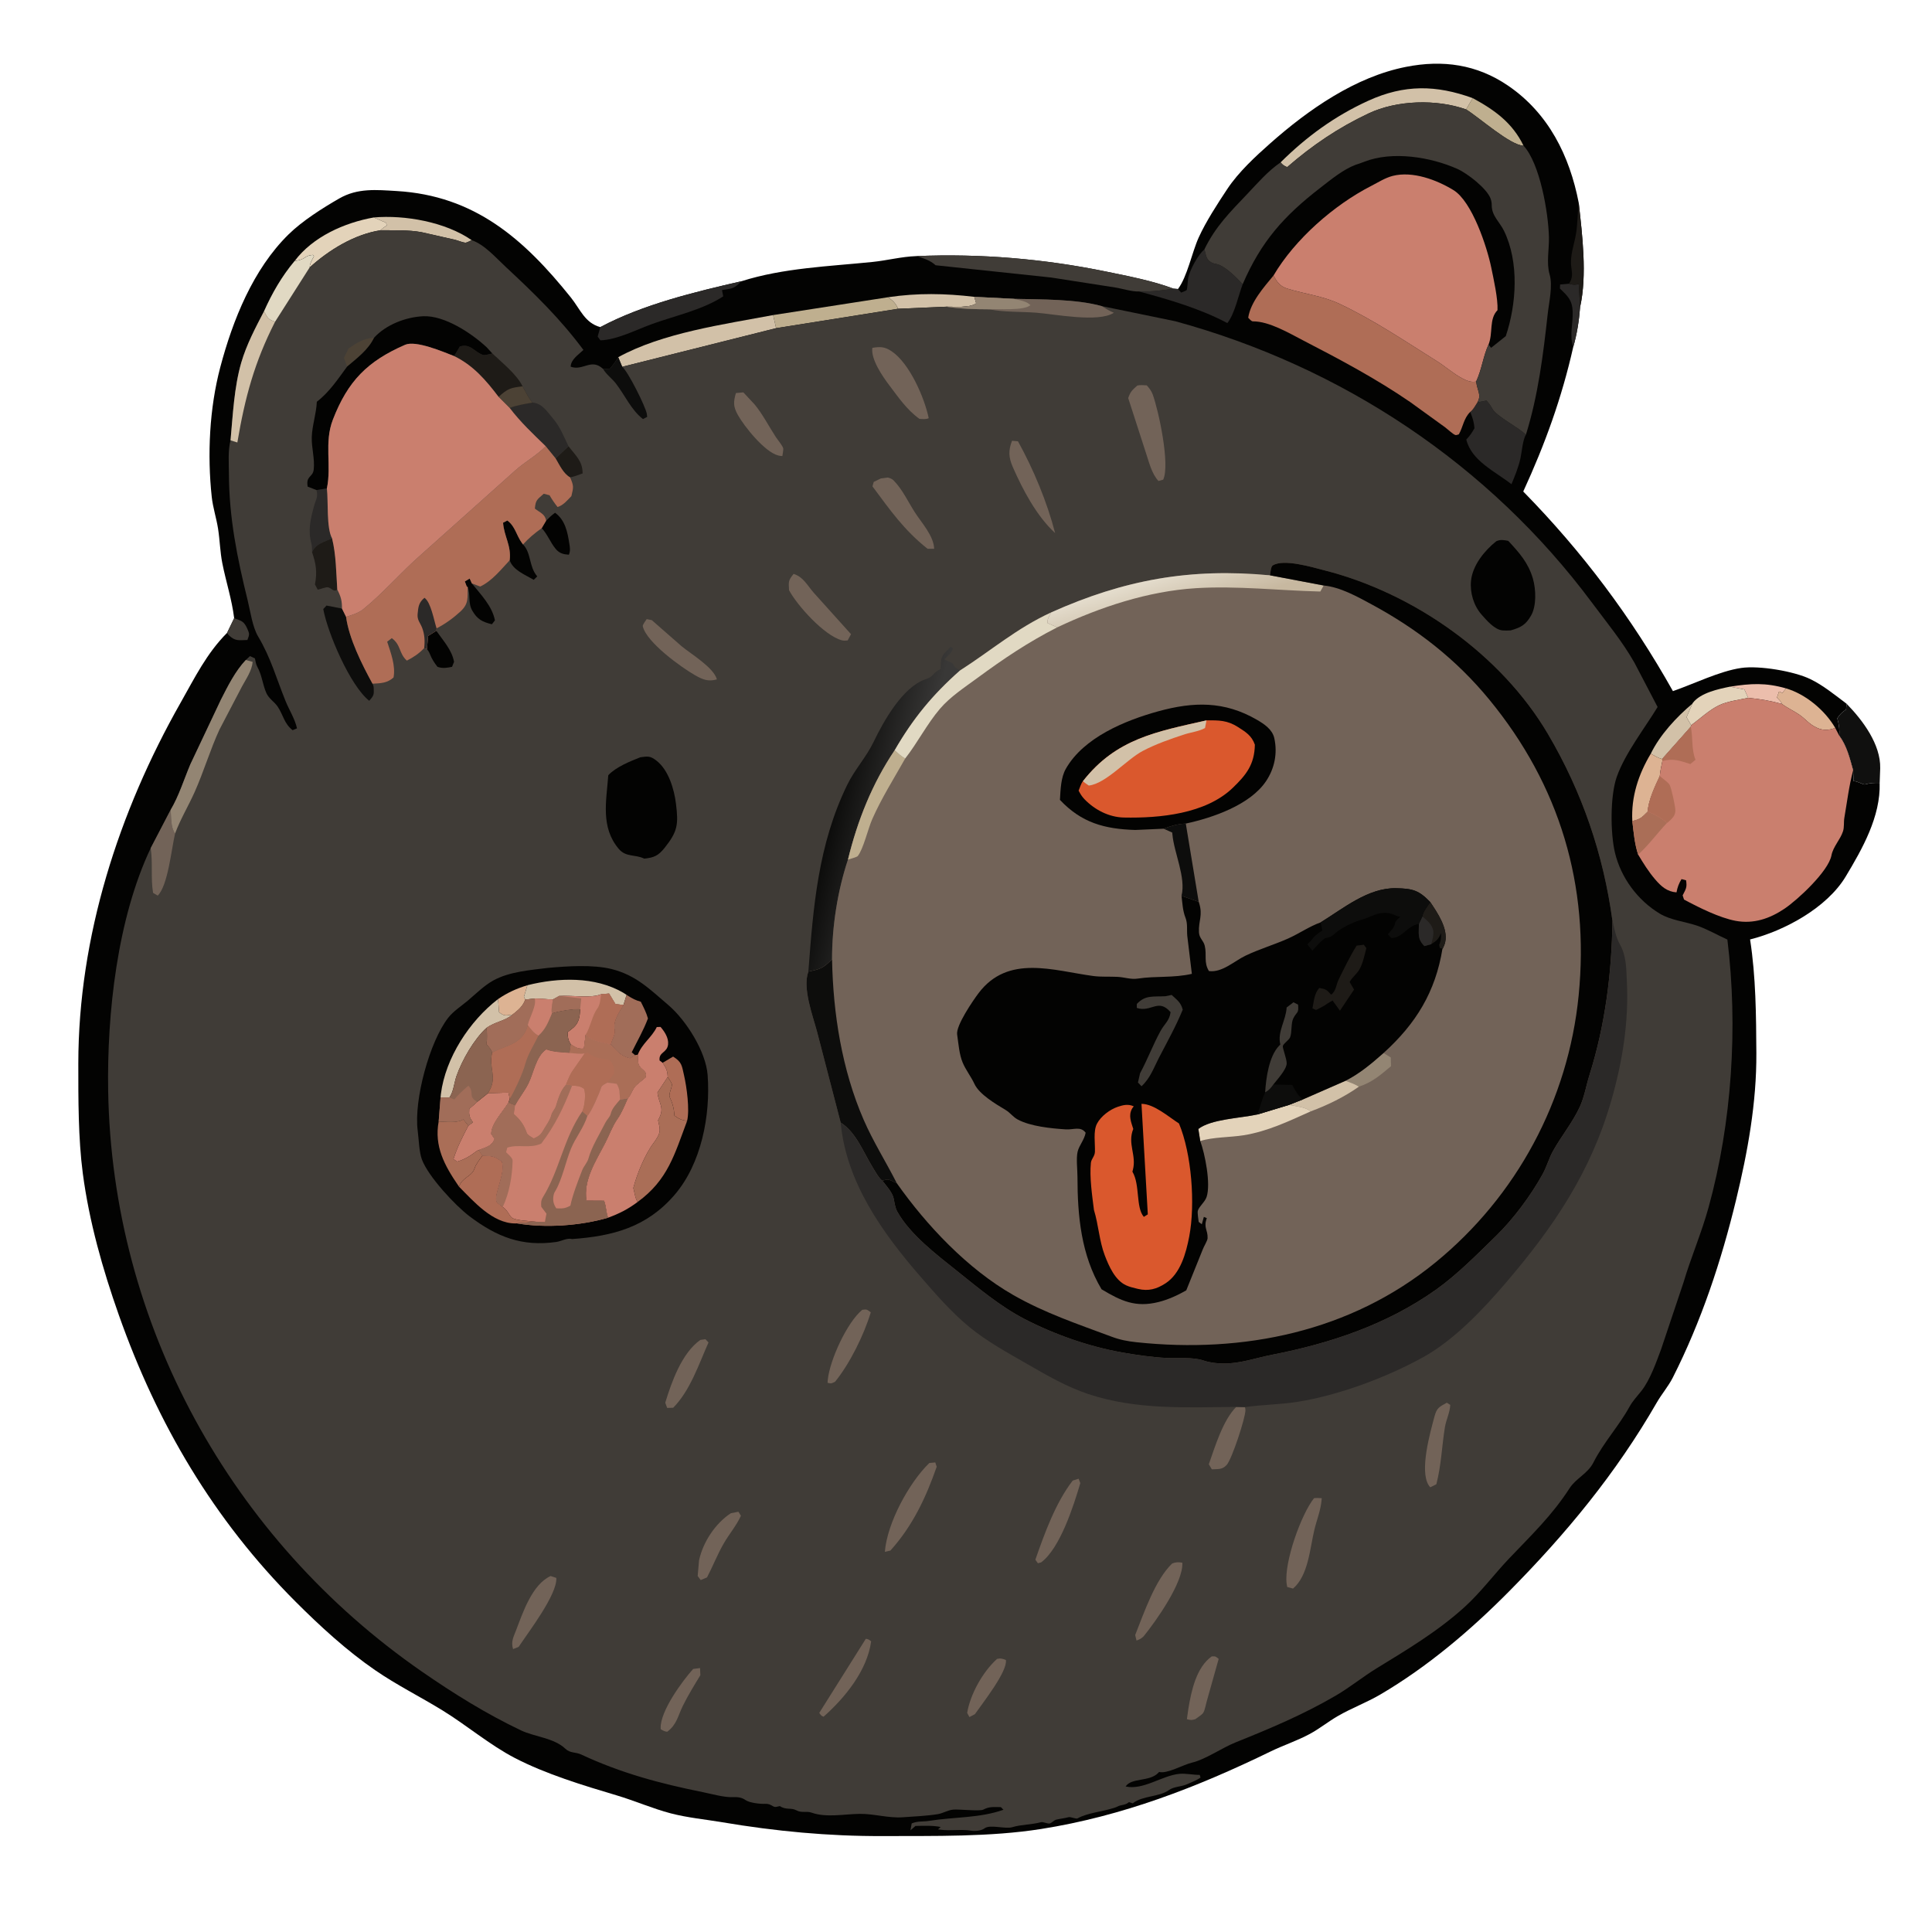 <svg xmlns="http://www.w3.org/2000/svg" xmlns:xlink="http://www.w3.org/1999/xlink" width="45" height="45">
	<path fill="#0D0D0C" fill-opacity="0.984" transform="scale(0.234 0.234)" d="M183.811 70.054C185.397 71.676 187.21 74.082 187.152 76.476L187.098 77.933C186.573 77.914 186.144 77.934 185.636 78.082C185.472 78.13 184.901 77.749 184.501 77.749L184.458 76.676C184.115 75.459 183.839 74.268 183.079 73.233C183.118 72.687 183.054 72.153 182.913 71.627L182.877 71.5C183.108 71.155 183.31 70.929 183.655 70.694L183.751 70.63L183.811 70.054Z"/>
	<path fill="#030302" transform="scale(0.234 0.234)" d="M117.254 28.768C118.186 27.527 118.638 25.135 119.321 23.629C120.03 22.063 121.205 20.255 122.172 18.799C123.279 17.132 124.962 15.572 126.449 14.258C130.255 10.893 134.91 7.646 139.958 6.654C143.619 5.934 146.997 6.409 150.095 8.516C154.139 11.266 156.238 15.517 157.144 20.191C157.497 23.382 157.99 27.378 157.283 30.546C157.183 31.893 156.975 33.244 156.596 34.543C155.454 39.613 153.788 44.215 151.621 48.924C157.523 54.949 162.385 61.432 166.52 68.793C168.607 68.074 171.165 66.8 173.316 66.488C175.121 66.227 178.558 66.81 180.184 67.591C181.472 68.21 182.668 69.198 183.811 70.054L183.751 70.63L183.655 70.694C183.31 70.929 183.108 71.155 182.877 71.5L182.913 71.627C183.054 72.153 183.118 72.687 183.079 73.233C183.839 74.268 184.115 75.459 184.458 76.676L184.501 77.749C184.901 77.749 185.472 78.13 185.636 78.082C186.144 77.934 186.573 77.914 187.098 77.933C187.2 81.264 185.384 84.48 183.713 87.256C181.846 90.358 177.623 92.651 174.2 93.511C174.778 97.24 174.803 101.062 174.825 104.828C174.853 109.773 173.96 114.678 172.798 119.469C171.323 125.556 169.339 131.528 166.506 137.125C166.07 137.986 165.402 138.759 164.915 139.604C160.857 146.652 155.886 152.671 150.184 158.429C146.372 162.278 142.085 165.916 137.399 168.666C136.029 169.47 134.526 170.023 133.156 170.818C132.205 171.369 131.344 172.071 130.377 172.592C129.116 173.273 127.762 173.711 126.48 174.335C119.13 177.911 111.724 180.777 103.613 182.057C98.544 182.856 92.985 182.739 87.851 182.759C82.451 182.78 77.194 182.279 71.887 181.383C70.185 181.096 68.437 180.934 66.763 180.497C64.962 180.026 63.185 179.244 61.384 178.708C58.064 177.721 54.335 176.59 51.257 174.993C48.743 173.69 46.445 171.72 44.016 170.232C41.806 168.877 39.468 167.712 37.331 166.241C34.505 164.295 31.853 161.861 29.429 159.436C21.259 151.263 15.651 141.711 11.828 130.895C10.22 126.344 8.872 121.589 8.241 116.789C7.786 113.327 7.793 109.371 7.795 105.871C7.8 93.256 11.809 80.815 17.982 69.936C19.395 67.445 20.558 65.049 22.602 62.993L23.308 61.533C23.08 59.664 22.494 57.906 22.13 56.068C21.904 54.932 21.885 53.767 21.705 52.625C21.539 51.566 21.191 50.523 21.076 49.459C20.624 45.269 20.845 40.642 21.922 36.569C23.166 31.862 25.191 26.795 28.729 23.325C30.091 21.988 32.129 20.696 33.777 19.751C35.605 18.703 37.459 18.896 39.476 19.014C47.232 19.47 52.142 23.775 56.812 29.598C57.764 30.785 58.208 32.142 59.754 32.56C63.992 30.3 69.161 29.058 73.805 27.993C77.964 26.669 82.525 26.515 86.828 26.076C88.332 25.923 89.684 25.549 91.225 25.491C97.575 25.224 103.949 25.762 110.175 27.046C112.334 27.491 114.743 27.951 116.802 28.73L117.254 28.768Z"/>
	<path fill="#403C37" transform="scale(0.234 0.234)" d="M23.308 61.533C24.036 61.81 24.273 61.816 24.613 62.575C24.85 63.107 24.838 63.146 24.625 63.705C23.782 63.718 23.43 63.849 22.799 63.251C22.718 63.174 22.663 63.087 22.602 62.993L23.308 61.533Z"/>
	<path fill="#2B2928" transform="scale(0.234 0.234)" d="M156.176 28.242L156.283 28.27C156.633 28.358 156.801 28.369 157.144 28.255L157.283 30.546C157.183 31.893 156.975 33.244 156.596 34.543C156.192 33.379 156.592 32.198 156.541 31C156.494 29.861 156.045 29.467 155.27 28.718L155.291 28.319L156.176 28.242Z"/>
	<path fill="#ECBEAC" transform="scale(0.234 0.234)" d="M172.195 68.35C174.288 68.024 175.743 67.938 177.783 68.522L177.412 68.97L177.079 68.835L176.874 69.438C177.025 69.603 177.329 69.857 177.368 70.069C176.244 69.757 175.168 69.569 174.01 69.465L173.635 68.625L172.195 68.35Z"/>
	<path fill="#1E1B17" transform="scale(0.234 0.234)" d="M157.144 20.191C157.497 23.382 157.99 27.378 157.283 30.546L157.144 28.255C156.801 28.369 156.633 28.358 156.283 28.27L156.176 28.242C156.542 27.652 156.507 27.312 156.409 26.628C156.242 25.462 156.667 24.459 156.864 23.326C157.037 22.327 157.023 21.215 157.144 20.191Z"/>
	<path fill="#D2C1A8" transform="scale(0.234 0.234)" d="M168.453 70.046L167.875 71.391L168.333 72.185L168.298 72.335L165.448 75.547C165.048 75.462 164.673 75.216 164.314 75.023C165.225 73.15 166.865 71.379 168.453 70.046Z"/>
	<path fill="#BFAF8F" transform="scale(0.234 0.234)" d="M146.594 9.768C148.783 10.954 150.539 12.22 151.651 14.503C150.32 14.461 147.273 11.722 145.932 10.891L146.594 9.768Z"/>
	<path fill="#E3D3BA" transform="scale(0.234 0.234)" d="M168.453 70.046L168.505 69.959C169.273 68.961 171.04 68.585 172.195 68.35L173.635 68.625L174.01 69.465C173.106 69.656 171.958 69.801 171.129 70.193C170.137 70.663 169.225 71.538 168.333 72.185L167.875 71.391L168.453 70.046Z"/>
	<path fill="#D2C1A8" transform="scale(0.234 0.234)" d="M88.407 29.585C91.317 29.151 94.076 29.201 96.986 29.547L97.171 30.193C96.549 30.677 94.983 30.511 94.186 30.529L89.392 30.735C89.158 30.177 88.875 29.943 88.407 29.585Z"/>
	<path fill="#D2C1A8" transform="scale(0.234 0.234)" d="M37.206 21.645C40.302 21.377 44.35 22.096 46.949 23.905C46.79 23.973 46.533 24.129 46.37 24.152C46.169 24.182 45.56 23.933 45.328 23.875L41.959 23.111C40.654 22.871 39.205 22.935 37.877 22.917C38.072 22.724 38.271 22.586 38.5 22.439L38.427 22.175L37.206 21.645Z"/>
	<path fill="#DDB393" transform="scale(0.234 0.234)" d="M177.783 68.522C179.736 69.093 181.655 70.701 182.675 72.455L182.594 72.486C182.028 72.689 181.439 72.715 180.89 72.458L180.75 72.389C180.098 72.09 179.699 71.556 179.125 71.156C178.556 70.76 177.93 70.488 177.368 70.069C177.329 69.857 177.025 69.603 176.874 69.438L177.079 68.835L177.412 68.97L177.783 68.522Z"/>
	<path fill="#DDB393" transform="scale(0.234 0.234)" d="M164.314 75.023C164.673 75.216 165.048 75.462 165.448 75.547L165.468 75.749C165.377 76.239 165.246 76.75 165.213 77.247C164.742 78.241 164.061 79.694 164.013 80.789C163.429 81.373 163.281 81.545 162.477 81.727C162.35 79.312 163.087 77.076 164.314 75.023Z"/>
	<path fill="#E3D3BA" transform="scale(0.234 0.234)" d="M29.321 25.987C31.142 23.555 34.309 22.16 37.206 21.645L38.427 22.175L38.5 22.439C38.271 22.586 38.072 22.724 37.877 22.917C35.259 23.335 32.773 24.861 30.821 26.62C30.842 26.192 31.052 25.87 31.251 25.501L31.125 25.372C30.893 25.411 30.652 25.441 30.454 25.577C30.099 25.822 29.891 25.892 29.471 25.963L29.321 25.987Z"/>
	<path fill="#BFAF8F" transform="scale(0.234 0.234)" d="M76.956 31.362L88.407 29.585C88.875 29.943 89.158 30.177 89.392 30.735L77.253 32.665L76.956 31.362Z"/>
	<path fill="#2B2928" transform="scale(0.234 0.234)" d="M73.805 27.993C73.069 28.736 72.915 28.712 71.865 28.873L71.989 29.5C69.957 30.83 67.238 31.415 64.958 32.232C63.4 32.791 61.413 33.83 59.763 33.875L59.49 33.5L59.754 32.56C63.992 30.3 69.161 29.058 73.805 27.993Z"/>
	<path fill="#D2C1A8" transform="scale(0.234 0.234)" d="M61.533 35.557C65.945 33.123 72.063 32.284 76.956 31.362L77.253 32.665L61.928 36.511L61.533 35.557Z"/>
	<path fill="#D2C1A8" transform="scale(0.234 0.234)" d="M127.467 16.163C130.057 13.595 132.851 11.556 136.195 10.028C139.782 8.391 142.964 8.447 146.594 9.768L145.932 10.891C142.979 9.848 139.047 9.955 136.209 11.297C133.197 12.721 130.625 14.462 128.125 16.634C127.822 16.512 127.678 16.415 127.467 16.163Z"/>
	<path fill="#2B2928" transform="scale(0.234 0.234)" d="M147.065 40.041L147.96 39.875C148.205 40.141 148.367 40.355 148.536 40.673C148.949 41.453 151.11 42.5 151.886 43.275C151.57 43.768 151.475 45.012 151.346 45.605C151.151 46.506 150.798 47.348 150.449 48.199C148.801 46.909 146.474 45.881 145.952 43.75C146.3 43.396 146.527 43.053 146.766 42.625C146.721 42.086 146.61 41.669 146.409 41.167L146.342 41.003C146.648 40.774 146.854 40.361 147.065 40.041Z"/>
	<path fill="#2B2928" transform="scale(0.234 0.234)" d="M117.254 28.768L117.574 29.124C117.673 29.078 118.065 28.941 118.116 28.875C118.189 28.78 118.224 27.891 118.27 27.671C118.447 26.816 119.252 25.365 119.886 24.814C120.052 25.386 120.033 25.819 120.581 26.123C120.758 26.221 120.888 26.24 121.082 26.279C121.943 26.455 123.111 27.669 123.694 28.291C123.254 29.451 122.911 31.213 122.168 32.161C119.505 30.732 116.288 29.795 113.37 29.012C114.551 29.048 115.638 28.918 116.802 28.73L117.254 28.768Z"/>
	<path fill="#403C37" transform="scale(0.234 0.234)" d="M91.225 25.491C97.575 25.224 103.949 25.762 110.175 27.046C112.334 27.491 114.743 27.951 116.802 28.73C115.638 28.918 114.551 29.048 113.37 29.012C112.664 29.041 111.701 28.724 110.986 28.613L104.642 27.625L93.125 26.402C92.576 25.892 91.925 25.718 91.225 25.491Z"/>
	<path fill="#AF6D56" transform="scale(0.234 0.234)" d="M146.342 41.003C145.689 41.651 145.645 42.456 145.212 43.232C145.1 43.256 144.987 43.327 144.875 43.303C144.66 43.257 144.069 42.701 143.857 42.543L140.365 40.017C137.021 37.719 133.382 35.78 129.781 33.92C128.324 33.167 126.338 31.977 124.709 31.988C124.549 31.989 124.363 31.739 124.244 31.625C124.486 30.057 125.793 28.605 126.766 27.421C127.093 28.055 127.415 28.504 128.125 28.725C129.852 29.262 131.648 29.452 133.318 30.236C136.688 31.819 139.856 33.961 143.007 35.936C143.881 36.483 144.664 37.2 145.575 37.675C146.002 37.898 146.453 38.082 146.935 37.973C147.037 38.882 147.488 39.293 147.065 40.041C146.854 40.361 146.648 40.774 146.342 41.003Z"/>
	<path fill="#CA7F6E" transform="scale(0.234 0.234)" d="M126.766 27.421C128.885 23.819 132.777 20.404 136.5 18.5C137.189 18.148 137.868 17.704 138.625 17.509C140.601 17.002 143.011 17.901 144.678 18.925C146.529 20.063 148.01 24.56 148.435 26.625C148.675 27.794 149.115 29.738 149.058 30.875C148.196 31.763 148.633 33.121 148.167 34.295C147.632 35.453 147.499 36.765 146.935 37.973C146.453 38.082 146.002 37.898 145.575 37.675C144.664 37.2 143.881 36.483 143.007 35.936C139.856 33.961 136.688 31.819 133.318 30.236C131.648 29.452 129.852 29.262 128.125 28.725C127.415 28.504 127.093 28.055 126.766 27.421Z"/>
	<path fill="#403C37" transform="scale(0.234 0.234)" d="M127.467 16.163C127.678 16.415 127.822 16.512 128.125 16.634C130.625 14.462 133.197 12.721 136.209 11.297C139.047 9.955 142.979 9.848 145.932 10.891C147.273 11.722 150.32 14.461 151.651 14.503C153.3 16.298 154.124 21.211 154.178 23.609C154.205 24.792 153.911 26.186 154.245 27.317C154.576 28.439 154.186 30.082 154.057 31.24C153.604 35.319 153.111 39.337 151.886 43.275C151.11 42.5 148.949 41.453 148.536 40.673C148.367 40.355 148.205 40.141 147.96 39.875L147.065 40.041C147.488 39.293 147.037 38.882 146.935 37.973C147.499 36.765 147.632 35.453 148.167 34.295L148.417 34.625L149.882 33.458C150.957 30.261 151.221 26.101 149.709 22.983C149.282 22.102 148.484 21.487 148.486 20.45C148.487 20.209 148.453 20.004 148.372 19.776C148.007 18.757 146.037 17.244 145.06 16.81C142.373 15.616 138.582 15.01 135.793 16.102L135.359 16.263L134.929 16.406C133.679 16.88 132.478 17.877 131.423 18.693C127.785 21.506 125.527 24.045 123.694 28.291C123.111 27.669 121.943 26.455 121.082 26.279C120.888 26.24 120.758 26.221 120.581 26.123C120.033 25.819 120.052 25.386 119.886 24.814C121.003 22.521 122.443 21.111 124.166 19.293C125.221 18.18 126.194 17.04 127.467 16.163Z"/>
	<path fill="#CA7F6E" transform="scale(0.234 0.234)" d="M174.01 69.465C175.168 69.569 176.244 69.757 177.368 70.069C177.93 70.488 178.556 70.76 179.125 71.156C179.699 71.556 180.098 72.09 180.75 72.389L180.89 72.458C181.439 72.715 182.028 72.689 182.594 72.486L182.675 72.455L183.079 73.233C183.839 74.268 184.115 75.459 184.458 76.676C184.038 78.265 183.862 79.783 183.584 81.396C183.508 81.837 183.588 82.323 183.448 82.75C183.173 83.593 182.467 84.264 182.299 85.146C181.996 86.737 178.929 89.569 177.636 90.443C176.16 91.44 174.542 91.993 172.753 91.657C171.138 91.353 169.072 90.319 167.625 89.54L167.487 89.125C167.809 88.482 167.941 88.356 167.83 87.625L167.375 87.504C167.102 87.959 166.975 88.304 166.875 88.825C165.932 88.756 165.347 88.228 164.744 87.525C164.093 86.766 163.575 85.923 163.059 85.069C162.702 83.989 162.611 82.851 162.477 81.727C163.281 81.545 163.429 81.373 164.013 80.789C164.061 79.694 164.742 78.241 165.213 77.247C165.246 76.75 165.377 76.239 165.468 75.749L165.448 75.547L168.298 72.335L168.333 72.185C169.225 71.538 170.137 70.663 171.129 70.193C171.958 69.801 173.106 69.656 174.01 69.465Z"/>
	<path fill="#AF6D56" transform="scale(0.234 0.234)" d="M168.298 72.335C168.529 73.444 168.341 74.564 168.767 75.625L168.25 76.052C167.168 75.71 166.606 75.473 165.468 75.749L165.448 75.547L168.298 72.335Z"/>
	<path fill="#AA6E57" transform="scale(0.234 0.234)" d="M164.013 80.789C164.74 81.067 165.334 81.408 165.94 81.899C164.967 82.925 164.104 84.125 163.059 85.069C162.702 83.989 162.611 82.851 162.477 81.727C163.281 81.545 163.429 81.373 164.013 80.789Z"/>
	<path fill="#AF6D56" transform="scale(0.234 0.234)" d="M165.213 77.247C165.447 77.457 166.06 77.876 166.192 78.125C166.385 78.491 166.742 80.203 166.761 80.625C166.789 81.235 166.38 81.525 165.979 81.89L165.94 81.899C165.334 81.408 164.74 81.067 164.013 80.789C164.061 79.694 164.742 78.241 165.213 77.247Z"/>
	<path fill="#403C37" transform="scale(0.234 0.234)" d="M37.877 22.917C39.205 22.935 40.654 22.871 41.959 23.111L45.328 23.875C45.56 23.933 46.169 24.182 46.37 24.152C46.533 24.129 46.79 23.973 46.949 23.905C48.223 24.338 49.374 25.669 50.353 26.579C53.207 29.234 55.734 31.688 58.073 34.831C57.554 35.331 56.831 35.771 56.803 36.5C58.058 36.952 58.837 35.616 60.035 36.725L60.71 36.706C61.02 36.333 61.283 35.974 61.533 35.557L61.928 36.511L77.253 32.665L89.392 30.735L94.186 30.529C94.983 30.511 96.549 30.677 97.171 30.193L96.986 29.547L100.905 29.745C103.622 29.811 107.086 29.756 109.666 30.469L117.001 31.98C133.584 36.512 148.232 46.222 158.484 60.018C159.956 61.999 161.459 63.804 162.69 65.965L164.995 70.373C163.699 72.506 161.765 74.971 160.933 77.316C160.266 79.193 160.285 82.93 160.751 84.879C161.343 87.358 163.007 89.618 165.213 90.943C166.298 91.595 167.694 91.73 168.883 92.125C169.903 92.465 170.948 93.076 171.94 93.523C173.011 102.2 172.397 111.756 170.06 120.208C169.357 122.752 168.322 125.133 167.578 127.636L165.355 134.269C164.861 135.59 164.263 137.324 163.389 138.442C162.985 138.959 162.527 139.425 162.21 140.003C161.152 141.932 159.628 143.558 158.607 145.571C158.032 146.703 156.886 147.124 156.228 148.143C154.472 150.864 152.431 152.799 150.223 155.12C148.722 156.698 147.41 158.478 145.798 159.946C143.149 162.357 140.064 164.202 137.043 166.051C135.655 166.9 134.37 167.954 132.966 168.775C129.743 170.659 126.426 172.052 122.976 173.439C121.617 173.985 119.99 175.139 118.615 175.458C117.801 175.647 116.154 176.592 115.375 176.378L115.284 176.476C114.4 177.378 112.627 176.925 112.042 177.823C113.815 178.209 115.659 176.737 117.387 176.566C118.004 176.505 118.771 176.675 119.42 176.67L119.5 176.939C119.066 177.233 118.633 177.387 118.16 177.598C117.571 177.861 116.866 177.817 116.349 178.183C115.348 178.893 113.765 178.711 112.75 179.5L112.375 179.377L112.311 179.43C111.951 179.709 111.6 179.619 111.215 179.828C111.104 179.889 110.991 179.921 110.872 179.959C109.689 180.34 108.278 180.435 107.25 181C107.12 181.072 106.553 180.83 106.375 180.877C105.941 180.994 105.551 181.022 105.125 181.127C104.921 181.178 104.705 181.434 104.5 181.5C104.293 181.567 103.842 181.319 103.625 181.377C102.663 181.635 101.702 181.591 100.75 181.877C100.059 182.085 98.532 181.57 97.992 181.995C97.702 182.223 97.059 182.288 96.705 182.228C95.668 182.052 94.662 182.262 93.625 182.127L93.464 182.109L93.368 182.097L93.634 181.854C92.813 181.688 91.959 181.741 91.125 181.75L90.624 182.188L90.748 181.5C91.37 181.241 91.857 181.347 92.49 181.245C94.944 180.847 97.508 180.984 99.883 180.14L99.625 179.877C98.898 179.877 98.487 179.802 97.875 180.127C97.535 180.308 95.443 180.073 94.875 180.127C94.329 180.18 93.874 180.489 93.349 180.576C92.281 180.752 90.961 180.809 89.875 180.887C88.416 180.991 87.023 180.533 85.585 180.549C84.061 180.566 82.249 180.945 80.802 180.433C80.247 180.236 79.828 180.495 79.256 180.189C78.739 179.912 78.225 180.185 77.625 179.774C77.406 179.815 77.174 179.921 76.979 179.807C76.668 179.624 76.497 179.533 76.137 179.55C75.66 179.574 74.608 179.452 74.222 179.183C73.786 178.878 73.389 178.869 72.871 178.884C72.049 178.909 70.826 178.563 70 178.396C65.697 177.528 61.831 176.5 57.848 174.639C57.284 174.376 56.76 174.531 56.267 174.059C55.152 172.993 53.189 172.872 51.872 172.246C48.417 170.605 45.142 168.566 42 166.391C22.974 153.221 11.161 131.805 10.767 108.599C10.636 100.904 11.675 91.431 15.001 84.42L16.989 80.605C17.811 79.23 18.321 77.556 18.949 76.075L21.99 69.644C22.679 68.287 23.416 66.807 24.469 65.693L24.882 65.308L25.375 65.535C25.431 65.82 25.478 66.133 25.621 66.389C26.081 67.214 26.137 68.14 26.517 68.993C26.767 69.552 27.32 69.854 27.65 70.351C28.205 71.187 28.277 72.018 29.125 72.681L29.562 72.501C29.372 71.589 28.78 70.66 28.427 69.79C27.503 67.513 26.966 65.492 25.69 63.347C25.126 62.4 24.918 60.832 24.652 59.756C23.609 55.532 22.8 51.526 22.786 47.151C22.782 46.096 22.68 44.854 22.947 43.83C23.177 41.313 23.308 38.533 24.013 36.102C24.534 34.31 25.42 32.633 26.28 30.986C27.083 29.184 28.051 27.499 29.321 25.987L29.471 25.963C29.891 25.892 30.099 25.822 30.454 25.577C30.652 25.441 30.893 25.411 31.125 25.372L31.251 25.501C31.052 25.87 30.842 26.192 30.821 26.62C32.773 24.861 35.259 23.335 37.877 22.917Z"/>
	<path fill="#4C4235" transform="scale(0.234 0.234)" d="M34.549 36.491L34.236 35.625L34.689 34.689C35.546 34.099 36.165 33.7 37.239 33.612C36.647 34.834 35.564 35.63 34.549 36.491Z"/>
	<path fill="#1E1B17" transform="scale(0.234 0.234)" d="M56.588 44.416C57.32 45.378 57.991 45.894 57.993 47.125C57.59 47.262 57.168 47.443 56.749 47.518C56.075 47.145 55.688 46.274 55.303 45.627L56.588 44.416Z"/>
	<path fill="#030302" transform="scale(0.234 0.234)" d="M46.553 58.423L46.462 58.383L46.271 57.875L46.75 57.59L46.968 58.073C47.864 59.189 48.983 60.314 49.265 61.75L48.962 62.138C48.007 61.903 47.516 61.652 47.012 60.786C46.565 60.017 46.852 59.221 46.553 58.423Z"/>
	<path fill="#030302" transform="scale(0.234 0.234)" d="M43.43 62.785C44.105 63.764 44.98 64.687 45.196 65.875L44.996 66.375C44.462 66.479 44.078 66.558 43.544 66.375C43.223 65.952 42.987 65.607 42.795 65.109C42.719 64.912 42.622 64.768 42.5 64.598L42.608 63.304L43.43 62.785Z"/>
	<path fill="#030302" transform="scale(0.234 0.234)" d="M54.365 51.824C54.648 51.539 54.922 51.271 55.25 51.038C56.253 51.766 56.487 52.936 56.672 54.121C56.735 54.528 56.789 54.82 56.625 55.216C56.069 55.177 55.679 55.081 55.303 54.625C54.774 53.982 54.508 53.209 53.925 52.57L54.365 51.824Z"/>
	<path fill="#0D0D0C" transform="scale(0.234 0.234)" d="M60.035 36.725L60.71 36.706C61.02 36.333 61.283 35.974 61.533 35.557L61.928 36.511C62.471 36.894 64.272 40.487 64.383 41.196L64.42 41.496L64 41.712C62.841 40.83 62.187 39.308 61.3 38.168C60.925 37.687 60.321 37.248 60.035 36.725Z"/>
	<path fill="#030302" transform="scale(0.234 0.234)" d="M50.733 55.771C50.911 54.305 50.17 53.39 50.075 52.031L50.5 51.81C51.301 52.413 51.374 53.249 51.958 54.056L52.06 54.194C52.902 55.061 52.629 56.378 53.477 57.375L53.125 57.715C52.238 57.189 51.075 56.759 50.733 55.771Z"/>
	<path fill="#726358" transform="scale(0.234 0.234)" d="M99.245 165.125C99.608 165.041 99.783 165.099 100.125 165.234C100.297 166.381 97.794 169.536 97.04 170.625L96.495 170.915L96.27 170.5C96.578 168.629 97.837 166.39 99.245 165.125Z"/>
	<path fill="#726358" transform="scale(0.234 0.234)" d="M68.994 166.125L69.683 166.036L69.712 166.75C69.104 167.743 68.491 168.743 67.974 169.787C67.474 170.796 67.379 171.654 66.415 172.375C66.147 172.357 66 172.252 65.77 172.125L65.761 172.001C65.719 170.321 67.904 167.339 68.994 166.125Z"/>
	<path fill="#2B2928" transform="scale(0.234 0.234)" d="M31.506 48.781L32.537 48.619C32.691 49.913 32.476 52.54 33.053 53.584C32.228 53.965 31.45 54.11 31.059 54.956C31.056 54.684 31.069 54.379 30.997 54.115C30.633 52.779 30.904 51.688 31.258 50.375C31.44 49.7 31.677 49.526 31.506 48.781Z"/>
	<path fill="#1E1B17" transform="scale(0.234 0.234)" d="M31.059 54.956C31.45 54.11 32.228 53.965 33.053 53.584C33.458 55.221 33.461 57.007 33.572 58.687C33.203 58.983 33.007 58.517 32.625 58.454C32.45 58.425 31.863 58.656 31.625 58.694L31.35 58.178C31.584 56.927 31.467 56.153 31.059 54.956Z"/>
	<path fill="#726358" transform="scale(0.234 0.234)" d="M120.61 164.875C121.02 164.856 121.005 164.881 121.304 165.125L120.16 169.192C120.043 169.555 119.949 170.213 119.76 170.5C119.632 170.695 119.176 170.966 118.977 171.125C118.603 171.234 118.521 171.22 118.14 171.125L118.288 170.086C118.582 168.313 119.069 165.979 120.61 164.875Z"/>
	<path fill="#726358" transform="scale(0.234 0.234)" d="M86.181 163.125C86.428 163.141 86.522 163.223 86.712 163.375C86.321 166.28 84.102 168.997 81.98 170.875C81.734 170.809 81.699 170.692 81.547 170.5L86.181 163.125Z"/>
	<path fill="#726358" transform="scale(0.234 0.234)" d="M123.054 140.041L123.922 140.062C123.944 140.178 123.964 140.245 123.967 140.359C123.986 141.095 122.615 145.254 122.106 145.812C121.652 146.31 121.262 146.211 120.625 146.255L120.323 145.75C120.947 143.988 121.725 141.37 123.054 140.041Z"/>
	<path fill="#726358" transform="scale(0.234 0.234)" d="M54.81 156.875L55.375 157.061C55.489 158.701 52.579 162.484 51.625 163.924L51.073 164.149C50.84 163.417 51.107 162.956 51.375 162.258C52.047 160.506 52.971 157.706 54.81 156.875Z"/>
	<path fill="#726358" transform="scale(0.234 0.234)" d="M72.745 150.625L73.502 150.475L73.751 150.875C73.298 151.865 72.594 152.677 72.05 153.616C71.402 154.734 70.968 155.884 70.375 157.012L69.746 157.276L69.446 156.875L69.582 155.315C69.977 153.488 71.201 151.637 72.745 150.625Z"/>
	<path fill="#726358" transform="scale(0.234 0.234)" d="M85.828 130.375C86.297 130.307 86.287 130.343 86.676 130.625C86.008 132.851 84.599 135.722 83.125 137.532C82.776 137.701 82.768 137.745 82.375 137.642L82.396 137.344C82.599 135.374 84.303 131.636 85.828 130.375Z"/>
	<path fill="#726358" transform="scale(0.234 0.234)" d="M69.705 133.375L70.22 133.302L70.523 133.625C69.562 135.788 68.691 138.431 67.007 140.125L66.41 140.143L66.217 139.625C66.856 137.537 67.864 134.684 69.705 133.375Z"/>
	<path fill="#E1D9C3" transform="scale(0.234 0.234)" d="M29.321 25.987L29.471 25.963C29.891 25.892 30.099 25.822 30.454 25.577C30.652 25.441 30.893 25.411 31.125 25.372L31.251 25.501C31.052 25.87 30.842 26.192 30.821 26.62L27.38 32.026C26.653 31.77 26.649 31.661 26.28 30.986C27.083 29.184 28.051 27.499 29.321 25.987Z"/>
	<path fill="#726358" transform="scale(0.234 0.234)" d="M144.012 139.625L144.356 139.837C144.318 140.629 143.947 141.302 143.822 142.072C143.511 144 143.468 145.818 142.971 147.741L142.375 148.04C142.285 147.949 142.271 147.943 142.194 147.817C141.299 146.351 142.343 142.639 142.784 141C143.019 140.124 143.253 140.048 144.012 139.625Z"/>
	<path fill="#726358" transform="scale(0.234 0.234)" d="M106.775 147.375L107.364 147.189L107.533 147.625C106.862 149.906 105.505 154.142 103.625 155.521L103.312 155.603L103.058 155.25C103.978 152.619 105.067 149.59 106.775 147.375Z"/>
	<path fill="#726358" transform="scale(0.234 0.234)" d="M15.001 84.42L16.989 80.605C17.042 81.329 16.981 82.372 17.427 82.966C17.062 84.524 16.722 88.131 15.701 89.148L15.237 88.875C14.988 87.382 15.226 85.927 15.001 84.42Z"/>
	<path fill="#726358" transform="scale(0.234 0.234)" d="M116.677 155.625C117.054 155.479 117.292 155.482 117.687 155.548C117.805 157.486 115.085 161.338 113.835 162.875C113.605 163.103 113.43 163.19 113.125 163.297L112.993 162.75C113.872 160.548 114.973 157.26 116.677 155.625Z"/>
	<path fill="#726358" transform="scale(0.234 0.234)" d="M100.736 43.875L101.327 43.924C102.877 46.724 104.224 49.964 105.024 53.059C103.189 51.375 101.81 48.766 100.815 46.495C100.396 45.537 100.356 44.856 100.736 43.875Z"/>
	<path fill="#726358" transform="scale(0.234 0.234)" d="M73.25 39.125L73.991 39.054L75.126 40.273C75.92 41.238 76.542 42.456 77.228 43.508C77.396 43.766 77.894 44.352 77.958 44.625C77.993 44.776 77.893 45.225 77.875 45.397C77.725 45.39 77.593 45.372 77.447 45.333C76.104 44.98 74.08 42.443 73.448 41.309C72.971 40.452 72.997 40.018 73.25 39.125Z"/>
	<path fill="#726358" transform="scale(0.234 0.234)" d="M64.372 61.625L64.875 61.724L67.843 64.324C68.819 65.129 71.031 66.436 71.359 67.625C70.507 67.867 69.964 67.654 69.211 67.227C67.785 66.416 64.357 63.938 63.982 62.346C63.945 62.19 64.273 61.777 64.372 61.625Z"/>
	<path fill="#726358" transform="scale(0.234 0.234)" d="M130.796 149.125C131.052 149.095 131.305 149.115 131.562 149.125L131.55 149.288C131.465 150.33 131.069 151.277 130.827 152.284C130.386 154.123 130.232 156.829 128.706 158.125L128.125 157.966L128.064 157.59C127.82 155.491 129.503 150.755 130.796 149.125Z"/>
	<path fill="#726358" transform="scale(0.234 0.234)" d="M78.993 57.125C79.949 57.418 80.338 58.237 80.983 58.983L84.708 63.125L84.375 63.748C84.182 63.772 83.976 63.782 83.786 63.731C82.027 63.252 79.359 60.275 78.541 58.75C78.496 57.888 78.449 57.798 78.993 57.125Z"/>
	<path fill="#726358" transform="scale(0.234 0.234)" d="M92.502 145.625L93.097 145.567L93.236 146C92.159 149.088 90.832 151.902 88.625 154.344L88.078 154.466C88.292 151.625 90.479 147.584 92.502 145.625Z"/>
	<path fill="#2B2928" transform="scale(0.234 0.234)" d="M53.003 40.071C53.992 40.153 54.466 40.982 55.097 41.722C55.745 42.482 56.155 43.519 56.588 44.416L55.303 45.627L54.319 44.414C53.053 43.19 51.806 42.017 50.736 40.61C51.45 40.324 52.25 40.218 53.003 40.071Z"/>
	<path fill="#D2C1A8" transform="scale(0.234 0.234)" d="M22.947 43.83C23.177 41.313 23.308 38.533 24.013 36.102C24.534 34.31 25.42 32.633 26.28 30.986C26.649 31.661 26.653 31.77 27.38 32.026C25.321 36.069 24.384 39.569 23.625 44.044L22.947 43.83Z"/>
	<path fill="#726358" transform="scale(0.234 0.234)" d="M87.675 47.625L88.378 47.534C88.579 47.586 88.789 47.66 88.939 47.811C89.832 48.713 90.386 49.944 91.065 51C91.732 52.038 92.946 53.34 92.984 54.625L92.327 54.625C89.966 52.747 88.61 50.783 86.844 48.413L86.969 47.968L87.675 47.625Z"/>
	<path fill="#0D0D0C" transform="scale(0.234 0.234)" d="M37.08 68.055C37.145 68.186 37.188 68.302 37.196 68.45C37.232 69.134 37.222 69.233 36.75 69.753C34.842 68.241 32.609 62.991 32.178 60.625L32.5 60.276L34.039 60.575L34.447 61.403C34.743 63.575 36.024 66.135 37.08 68.055Z"/>
	<path fill="#726358" transform="scale(0.234 0.234)" d="M86.832 34.625C87.607 34.498 88.053 34.496 88.75 34.964C90.531 36.159 92.018 39.571 92.443 41.625C92.147 41.761 91.838 41.711 91.521 41.694C90.261 40.788 89.429 39.553 88.503 38.33C87.834 37.447 86.668 35.745 86.832 34.625Z"/>
	<path fill="#726358" transform="scale(0.234 0.234)" d="M96.986 29.547L100.905 29.745C103.622 29.811 107.086 29.756 109.666 30.469C110.058 30.709 110.441 30.968 110.875 31.128C109.349 32.145 104.931 31.257 103.14 31.125C101.637 31.014 99.938 31.081 98.469 30.789C97.018 30.784 95.622 30.743 94.186 30.529C94.983 30.511 96.549 30.677 97.171 30.193L96.986 29.547Z"/>
	<path fill="#938573" transform="scale(0.234 0.234)" d="M96.986 29.547L100.905 29.745C101.44 29.878 102.189 29.965 102.568 30.375C101.895 30.952 99.479 30.717 98.469 30.789C97.018 30.784 95.622 30.743 94.186 30.529C94.983 30.511 96.549 30.677 97.171 30.193L96.986 29.547Z"/>
	<path fill="#1E1B17" transform="scale(0.234 0.234)" d="M45.185 35.436C45.41 35.146 45.583 34.819 45.766 34.501C46.846 34.129 47.267 35.115 48.125 35.342C48.274 35.382 48.828 35.218 49.011 35.186C49.956 36.084 51.443 37.266 52.015 38.455C52.312 38.964 52.612 39.64 53.003 40.071C52.25 40.218 51.45 40.324 50.736 40.61L49.625 39.5C48.362 37.835 47.097 36.359 45.185 35.436Z"/>
	<path fill="#4C4235" transform="scale(0.234 0.234)" d="M52.015 38.455C52.312 38.964 52.612 39.64 53.003 40.071C52.25 40.218 51.45 40.324 50.736 40.61L49.625 39.5C50.578 38.663 50.791 38.604 52.015 38.455Z"/>
	<path fill="#726358" transform="scale(0.234 0.234)" d="M113.205 38.375C113.501 38.303 113.841 38.346 114.145 38.357C114.387 38.619 114.609 38.913 114.734 39.25C115.319 40.833 116.486 46.242 115.783 47.744L115.31 47.875C114.65 47.16 114.396 46.085 114.094 45.176L112.3 39.625C112.53 38.96 112.697 38.836 113.205 38.375Z"/>
	<path fill="#938573" transform="scale(0.234 0.234)" d="M24.469 65.693L25.15 65.886C25.069 66.77 24.495 67.577 24.08 68.344L21.844 72.623C20.915 74.636 20.278 76.813 19.38 78.826C18.755 80.226 17.968 81.513 17.427 82.966C16.981 82.372 17.042 81.329 16.989 80.605C17.811 79.23 18.321 77.556 18.949 76.075L21.99 69.644C22.679 68.287 23.416 66.807 24.469 65.693Z"/>
	<path fill="#030302" transform="scale(0.234 0.234)" d="M148.933 53.875C149.363 53.681 149.682 53.755 150.125 53.834C151.223 55.011 152.126 56.023 152.583 57.596C152.888 58.646 152.954 60.292 152.404 61.263C151.878 62.19 151.39 62.459 150.375 62.747L149.937 62.763L149.75 62.756L149.575 62.752C148.778 62.691 147.975 61.75 147.468 61.172C146.694 60.29 146.301 59.005 146.423 57.803C146.58 56.26 147.777 54.799 148.933 53.875Z"/>
	<path fill="#030302" transform="scale(0.234 0.234)" d="M37.239 33.612C38.424 32.314 40.401 31.553 42.138 31.478C44.246 31.387 46.922 33.157 48.431 34.556L49.011 35.186C48.828 35.218 48.274 35.382 48.125 35.342C47.267 35.115 46.846 34.129 45.766 34.501C45.583 34.819 45.41 35.146 45.185 35.436C44.063 34.996 41.381 33.859 40.328 34.318C36.574 35.952 34.621 37.928 33.134 41.77C32.244 44.071 33.02 46.305 32.537 48.619L31.506 48.781L30.625 48.438C30.428 47.344 31.137 47.526 31.226 46.745C31.349 45.656 30.999 44.588 31.034 43.5C31.07 42.355 31.483 41.191 31.537 39.988C32.769 39.048 33.639 37.728 34.549 36.491C35.564 35.63 36.647 34.834 37.239 33.612Z"/>
	<path fill="#030302" transform="scale(0.234 0.234)" d="M63.744 75.375C64.494 75.283 64.706 75.222 65.339 75.71C66.551 76.645 67.111 78.574 67.286 80.01C67.535 82.048 67.466 82.752 66.157 84.391C65.519 85.19 65.082 85.368 64.125 85.466C63.225 85.024 62.31 85.347 61.594 84.502C59.762 82.338 60.357 79.74 60.547 77.164C61.311 76.34 62.714 75.783 63.744 75.375Z"/>
	<defs>
		<linearGradient id="gradient_0" gradientUnits="userSpaceOnUse" x1="83.199" y1="80.354" x2="90.505" y2="82.076">
			<stop offset="0" stop-color="#0D0D0C"/>
			<stop offset="1" stop-color="#393837"/>
		</linearGradient>
	</defs>
	<path fill="url(#gradient_0)" transform="scale(0.234 0.234)" d="M80.464 96.707C80.955 90.241 81.431 84.076 84.33 78.125C85.081 76.584 86.213 75.395 86.961 73.841C87.943 71.797 89.839 68.407 92.096 67.623C92.439 67.503 92.642 67.427 92.886 67.149C93.098 66.909 93.248 66.783 93.537 66.644C93.685 66.572 93.628 66.499 93.632 66.335C93.663 65.212 93.873 65.155 94.625 64.386L94.856 64.522C94.726 65.017 94.362 65.289 94 65.625L94.835 66.04C94.963 66.379 95.138 66.479 95.439 66.673L95.552 66.743C92.827 69.151 90.877 71.525 89.053 74.681C86.81 78.01 85.354 81.682 84.405 85.566C83.373 88.668 82.815 92.218 82.822 95.49C81.944 96.364 81.66 96.474 80.464 96.707Z"/>
	<path fill="#AF6D56" transform="scale(0.234 0.234)" d="M54.319 44.414L55.303 45.627C55.688 46.274 56.075 47.145 56.749 47.518C57.119 48.381 57.095 48.464 56.875 49.382C56.465 49.803 56.078 50.293 55.5 50.468C55.199 50.087 54.943 49.721 54.702 49.298L54.125 49.147C53.471 49.727 53.314 49.754 53.24 50.625C53.757 51.033 54.248 51.163 54.365 51.824L53.925 52.57C53.228 53.067 52.633 53.558 52.06 54.194L51.958 54.056C51.374 53.249 51.301 52.413 50.5 51.81L50.075 52.031C50.17 53.39 50.911 54.305 50.733 55.771C49.857 56.706 48.971 57.83 47.8 58.383L46.968 58.073L46.75 57.59L46.271 57.875L46.462 58.383L46.553 58.423C46.52 59.516 46.686 60.077 45.824 60.875C45.153 61.496 44.27 62.138 43.455 62.544L43.43 62.785L42.608 63.304L42.5 64.598L42.221 64.513C41.687 65.068 41.185 65.405 40.5 65.756C39.691 65.045 39.938 64.209 39 63.518L38.539 63.875C38.899 64.986 39.393 66.263 39.172 67.436C38.541 68.006 37.894 68.007 37.08 68.055C36.024 66.135 34.743 63.575 34.447 61.403C35.013 61.217 35.671 61.03 36.143 60.65C38.166 59.019 39.938 56.928 41.921 55.203L51.321 46.798C52.264 45.96 53.475 45.302 54.319 44.414Z"/>
	<path fill="#2B2928" transform="scale(0.234 0.234)" d="M42.221 64.513C42.303 63.829 42.271 63.153 42.023 62.5C41.83 61.99 41.512 61.723 41.568 61.123C41.637 60.381 41.681 59.978 42.25 59.504C42.889 59.94 43.19 61.725 43.455 62.544L43.43 62.785L42.608 63.304L42.5 64.598L42.221 64.513Z"/>
	<path fill="#CA7F6E" transform="scale(0.234 0.234)" d="M32.537 48.619C33.02 46.305 32.244 44.071 33.134 41.77C34.621 37.928 36.574 35.952 40.328 34.318C41.381 33.859 44.063 34.996 45.185 35.436C47.097 36.359 48.362 37.835 49.625 39.5L50.736 40.61C51.806 42.017 53.053 43.19 54.319 44.414C53.475 45.302 52.264 45.96 51.321 46.798L41.921 55.203C39.938 56.928 38.166 59.019 36.143 60.65C35.671 61.03 35.013 61.217 34.447 61.403L34.039 60.575C34.052 59.813 33.924 59.36 33.572 58.687C33.461 57.007 33.458 55.221 33.053 53.584C32.476 52.54 32.691 49.913 32.537 48.619Z"/>
	<path fill="#2B2928" transform="scale(0.234 0.234)" d="M160.5 91.652C160.692 92.423 160.833 93.271 161.224 93.965C161.891 95.149 161.866 96.306 161.933 97.632C162.138 101.701 161.511 105.612 160.393 109.52C158.343 116.687 154.634 122.151 149.831 127.754C147.549 130.417 144.715 133.407 141.628 135.11C137.995 137.114 133.227 138.896 129.125 139.54C127.403 139.811 125.648 139.813 123.922 140.062L123.054 140.041C118.113 140.086 113.098 140.354 108.32 138.758C106.144 138.031 104.242 136.918 102.263 135.78C100.289 134.644 98.21 133.516 96.451 132.059C94.673 130.586 93.158 128.839 91.648 127.101C87.838 122.717 84.224 117.671 83.679 111.737C85.22 112.722 85.918 114.659 86.852 116.177C87.06 116.515 87.532 117.36 87.839 117.533C88.232 118.047 88.843 118.699 88.965 119.335C89.043 119.745 89.109 120.232 89.314 120.6C90.596 122.895 93.226 124.882 95.262 126.51C97.373 128.197 99.558 130.035 101.974 131.287C104.922 132.815 108.372 134.031 111.653 134.613C113.084 134.867 114.721 135.106 116.171 135.171C117.263 135.22 118.733 135.071 119.758 135.413C120.442 135.641 121.032 135.708 121.752 135.721C123.405 135.751 125.02 135.161 126.628 134.848C132.433 133.716 138.048 131.84 142.921 128.383C145.047 126.874 147.039 124.846 148.902 123.031C150.643 121.336 152.393 118.977 153.564 116.849C153.959 116.132 154.17 115.32 154.563 114.607C155.396 113.098 156.51 111.77 157.245 110.187C157.702 109.201 157.879 108.068 158.207 107.027C159.774 102.047 160.432 96.868 160.5 91.652Z"/>
	<path fill="#030302" transform="scale(0.234 0.234)" d="M54.529 96.344C56.439 96.172 59.015 95.993 60.875 96.458C63.297 97.063 64.666 98.455 66.531 100.047C68.3 101.557 70.265 104.668 70.437 107.016C70.731 111.011 69.821 115.823 67.148 118.932C64.376 122.157 61.005 123.046 56.942 123.333C56.45 123.196 55.886 123.549 55.375 123.622C51.94 124.109 49.447 123.11 46.746 121.076C45.324 120.005 42.628 117.113 41.995 115.411C41.716 114.661 41.687 113.38 41.577 112.541C41.18 109.518 42.755 103.68 44.617 101.303C45.14 100.636 45.916 100.147 46.56 99.604C47.347 98.94 48.224 98.069 49.125 97.581C50.727 96.713 52.756 96.566 54.529 96.344Z"/>
	<path fill="#DDB393" transform="scale(0.234 0.234)" d="M52.499 98.067L52.149 99.226L52.292 99.492C52.027 100.199 51.597 100.535 51.016 100.995C50.337 101.076 50.238 101.188 49.677 100.756L49.575 99.446C50.535 98.796 51.393 98.408 52.499 98.067Z"/>
	<path fill="#AF6D56" transform="scale(0.234 0.234)" d="M65.959 105.787L67 105.171C67.88 105.724 67.864 106.052 68.09 107.043C68.353 108.192 68.665 110.46 68.392 111.577C67.847 111.487 67.573 111.377 67.125 111.041C67.098 110.372 66.954 109.829 66.668 109.22C66.504 108.871 66.957 108.227 66.866 107.878C66.821 107.706 66.559 107.373 66.46 107.209C66.45 106.584 66.293 106.293 65.959 105.787Z"/>
	<path fill="#D2C1A8" transform="scale(0.234 0.234)" d="M43.852 109.244L43.882 108.911C44.338 105.285 46.748 101.623 49.575 99.446L49.677 100.756C50.238 101.188 50.337 101.076 51.016 100.995C50.27 101.632 49.301 101.696 48.435 102.306C47.209 103.399 45.986 105.527 45.437 107.11C45.192 107.816 45.159 108.625 44.733 109.25L43.852 109.244Z"/>
	<path fill="#D2C1A8" transform="scale(0.234 0.234)" d="M52.499 98.067C55.581 97.295 59.229 97.176 62.037 98.814L62.371 99.025L62.058 100.036L61.258 99.942L60.626 98.897L59.837 98.963C58.818 99.394 56.845 99.045 55.66 99.136L55.03 99.485L53.231 99.397L52.292 99.492L52.149 99.226L52.499 98.067Z"/>
	<path fill="#A16D59" transform="scale(0.234 0.234)" d="M62.371 99.025L62.513 99.118C62.937 99.394 63.291 99.573 63.783 99.709C64.058 100.256 64.331 100.782 64.495 101.375C64.036 102.595 63.447 103.587 62.881 104.743L63.232 105.045L62.733 105.351C61.778 105.15 61.459 104.653 60.788 103.979C60.886 103.508 61.269 102.965 61.17 102.487C60.992 101.627 61.623 100.73 62.058 100.036L62.371 99.025Z"/>
	<path fill="#AA6E57" transform="scale(0.234 0.234)" d="M43.665 111.626C44.378 111.64 45.512 111.815 46.119 111.413L46.623 112.041C45.995 113.259 45.559 114.07 45.136 115.372L45.5 115.627C46.264 115.394 46.759 115.094 47.392 114.613C47.484 114.543 47.559 114.507 47.669 114.474L48.024 115.035C47.718 115.447 47.392 115.828 47.23 116.319C46.965 117.123 45.959 117.214 45.695 118.126L45.609 118.001C44.242 116.006 43.206 114.092 43.665 111.626Z"/>
	<path fill="#CA7F6E" transform="scale(0.234 0.234)" d="M48.581 108.807L50.613 108.756L50.746 109.374L50.603 109.767C50.031 110.715 48.89 111.856 48.902 112.875L49.239 113.375C48.907 114.136 48.401 114.171 47.669 114.474C47.559 114.507 47.484 114.543 47.392 114.613C46.759 115.094 46.264 115.394 45.5 115.627L45.136 115.372C45.559 114.07 45.995 113.259 46.623 112.041L47.069 111.721C46.698 111.172 46.671 111.037 46.705 110.375L47.502 109.673L48.581 108.807Z"/>
	<path fill="#AF6D56" transform="scale(0.234 0.234)" d="M48.024 115.035C49.013 115.072 49.183 115.039 49.961 115.625C50.356 116.829 49.099 119.01 49.44 119.625C49.513 119.757 49.914 120.033 50.043 120.144C50.533 120.441 50.711 121.081 51 121.24C51.489 121.511 52.774 121.533 53.36 121.61L51.469 121.773L51.285 121.779C49.046 121.778 47.144 119.585 45.695 118.126C45.959 117.214 46.965 117.123 47.23 116.319C47.392 115.828 47.718 115.447 48.024 115.035Z"/>
	<path fill="#CA7F6E" transform="scale(0.234 0.234)" d="M59.837 98.963L60.626 98.897L61.258 99.942L62.058 100.036C61.623 100.73 60.992 101.627 61.17 102.487C61.269 102.965 60.886 103.508 60.788 103.979C59.866 103.71 59.007 103.736 58.294 103.003L58.12 104.375C57.486 104.42 57.361 104.279 56.825 103.964C56.538 103.545 56.515 103.237 56.494 102.75L57.096 102.272C57.65 101.76 57.71 101.18 57.748 100.462C57.311 100.352 55.395 100.672 54.937 100.867C54.828 100.586 54.999 99.813 55.03 99.485L55.66 99.136C56.845 99.045 58.818 99.394 59.837 98.963Z"/>
	<path fill="#A16D59" transform="scale(0.234 0.234)" d="M55.03 99.485L55.66 99.136L57.858 99.375L57.748 100.462C57.311 100.352 55.395 100.672 54.937 100.867C54.828 100.586 54.999 99.813 55.03 99.485Z"/>
	<path fill="#AF6D56" transform="scale(0.234 0.234)" d="M59.837 98.963L60.626 98.897L61.258 99.942L62.058 100.036C61.623 100.73 60.992 101.627 61.17 102.487C61.269 102.965 60.886 103.508 60.788 103.979C59.866 103.71 59.007 103.736 58.294 103.003C58.776 102.227 58.954 101.053 59.443 100.41C59.745 100.012 59.762 99.449 59.837 98.963Z"/>
	<path fill="#AA6E57" transform="scale(0.234 0.234)" d="M66.46 107.209C66.559 107.373 66.821 107.706 66.866 107.878C66.957 108.227 66.504 108.871 66.668 109.22C66.954 109.829 67.098 110.372 67.125 111.041C67.573 111.377 67.847 111.487 68.392 111.577C67.143 114.895 66.491 117.442 63.466 119.644C63.238 119.343 63.144 118.635 63.042 118.25C63.408 116.844 64.193 114.913 65.075 113.743L65.251 113.501C65.812 112.643 65.71 112.478 65.504 111.5C66.224 110.255 65.582 109.928 65.441 108.75L66.46 107.209Z"/>
	<path fill="#8B6451" transform="scale(0.234 0.234)" d="M48.435 102.306C48.489 102.872 48.52 103.361 48.425 103.927C48.655 104.196 48.889 104.432 48.998 104.775C48.604 106.414 49.615 107.214 48.581 108.807L47.502 109.673L46.705 110.375C46.671 111.037 46.698 111.172 47.069 111.721L46.623 112.041L46.119 111.413C45.512 111.815 44.378 111.64 43.665 111.626L43.852 109.244L44.733 109.25C45.159 108.625 45.192 107.816 45.437 107.11C45.986 105.527 47.209 103.399 48.435 102.306Z"/>
	<path fill="#A16D59" transform="scale(0.234 0.234)" d="M44.733 109.25L45.219 109.438C45.653 108.926 46.111 108.498 46.625 108.067C47.271 108.754 46.522 109.133 47.502 109.673L46.705 110.375C46.671 111.037 46.698 111.172 47.069 111.721L46.623 112.041L46.119 111.413C45.512 111.815 44.378 111.64 43.665 111.626L43.852 109.244L44.733 109.25Z"/>
	<path fill="#8B6451" transform="scale(0.234 0.234)" d="M53.231 99.397L55.03 99.485C54.999 99.813 54.828 100.586 54.937 100.867C55.395 100.672 57.311 100.352 57.748 100.462C57.71 101.18 57.65 101.76 57.096 102.272L56.494 102.75C56.515 103.237 56.538 103.545 56.825 103.964L56.691 104.807C55.922 104.748 55.102 104.742 54.375 104.468C53.365 105.157 53.145 106.783 52.603 107.875C52.227 108.631 51.668 109.294 51.285 110.041L50.603 109.767L50.746 109.374L50.613 108.756L48.581 108.807C49.615 107.214 48.604 106.414 48.998 104.775C48.889 104.432 48.655 104.196 48.425 103.927C48.52 103.361 48.489 102.872 48.435 102.306C49.301 101.696 50.27 101.632 51.016 100.995C51.597 100.535 52.027 100.199 52.292 99.492L53.231 99.397Z"/>
	<path fill="#AF6D56" transform="scale(0.234 0.234)" d="M52.535 102.033C52.855 102.459 53.112 102.826 53.594 103.083C53.168 103.969 52.549 104.93 52.295 105.862C52.02 106.874 51.291 108.443 50.746 109.374L50.613 108.756L48.581 108.807C49.615 107.214 48.604 106.414 48.998 104.775C49.719 104.359 50.545 104.181 51.25 103.763C51.934 103.358 52.347 102.794 52.535 102.033Z"/>
	<path fill="#A16D59" transform="scale(0.234 0.234)" d="M53.231 99.397L55.03 99.485C54.999 99.813 54.828 100.586 54.937 100.867C54.581 101.706 54.299 102.467 53.594 103.083C53.112 102.826 52.855 102.459 52.535 102.033C52.347 102.794 51.934 103.358 51.25 103.763C50.545 104.181 49.719 104.359 48.998 104.775C48.889 104.432 48.655 104.196 48.425 103.927C48.52 103.361 48.489 102.872 48.435 102.306C49.301 101.696 50.27 101.632 51.016 100.995C51.597 100.535 52.027 100.199 52.292 99.492L53.231 99.397Z"/>
	<path fill="#CA7F6E" transform="scale(0.234 0.234)" d="M53.231 99.397L55.03 99.485C54.999 99.813 54.828 100.586 54.937 100.867C54.581 101.706 54.299 102.467 53.594 103.083C53.112 102.826 52.855 102.459 52.535 102.033C52.712 101.249 53.419 100.116 53.231 99.397Z"/>
	<path fill="#CA7F6E" transform="scale(0.234 0.234)" d="M63.48 104.986C63.939 103.832 64.863 103.285 65.375 102.231L65.75 102.218C66.145 102.682 66.567 103.31 66.5 103.954C66.41 104.818 65.547 104.697 65.655 105.56L65.959 105.787C66.293 106.293 66.45 106.584 66.46 107.209L65.441 108.75C65.582 109.928 66.224 110.255 65.504 111.5C65.71 112.478 65.812 112.643 65.251 113.501L65.075 113.743C64.193 114.913 63.408 116.844 63.042 118.25C63.144 118.635 63.238 119.343 63.466 119.644C62.513 120.356 61.64 120.802 60.524 121.21C60.314 120.66 60.347 120.09 60.125 119.522L58.375 119.511C58.033 117.442 59.348 115.499 60.246 113.749C60.633 112.995 60.968 112.065 61.454 111.38C61.895 110.76 62.175 110.018 62.487 109.325C62.869 108.912 62.955 108.334 63.379 107.972L64.249 107.249C64.485 106.536 63.782 106.562 63.562 105.938C63.478 105.698 63.503 105.252 63.48 104.986Z"/>
	<path fill="#CA7F6E" transform="scale(0.234 0.234)" d="M56.825 103.964C57.361 104.279 57.486 104.42 58.12 104.375L58.294 103.003C59.007 103.736 59.866 103.71 60.788 103.979C61.459 104.653 61.778 105.15 62.733 105.351L63.232 105.045L63.48 104.986C63.503 105.252 63.478 105.698 63.562 105.938C63.782 106.562 64.485 106.536 64.249 107.249L63.379 107.972C62.955 108.334 62.869 108.912 62.487 109.325C62.175 110.018 61.895 110.76 61.454 111.38C60.968 112.065 60.633 112.995 60.246 113.749C59.348 115.499 58.033 117.442 58.375 119.511L60.125 119.522C60.347 120.09 60.314 120.66 60.524 121.21C57.758 122.008 54.303 122.254 51.469 121.773L53.36 121.61C52.774 121.533 51.489 121.511 51 121.24C50.711 121.081 50.533 120.441 50.043 120.144C49.914 120.033 49.513 119.757 49.44 119.625C49.099 119.01 50.356 116.829 49.961 115.625C49.183 115.039 49.013 115.072 48.024 115.035L47.669 114.474C48.401 114.171 48.907 114.136 49.239 113.375L48.902 112.875C48.89 111.856 50.031 110.715 50.603 109.767L51.285 110.041C51.668 109.294 52.227 108.631 52.603 107.875C53.145 106.783 53.365 105.157 54.375 104.468C55.102 104.742 55.922 104.748 56.691 104.807L56.825 103.964Z"/>
	<path fill="#A16D59" transform="scale(0.234 0.234)" d="M56.334 107.946C56.548 107.966 56.76 107.954 56.944 108.069C56.118 110.208 55.263 112.005 53.875 113.835C52.667 114.359 51.619 113.864 50.496 114.233L50.375 114.69C50.574 114.899 51.031 115.249 51.025 115.527C50.989 117.081 50.707 118.721 50.043 120.144C49.914 120.033 49.513 119.757 49.44 119.625C49.099 119.01 50.356 116.829 49.961 115.625C49.183 115.039 49.013 115.072 48.024 115.035L47.669 114.474C48.401 114.171 48.907 114.136 49.239 113.375L48.902 112.875C48.89 111.856 50.031 110.715 50.603 109.767L51.285 110.041L51.17 110.876C51.838 111.471 52.171 111.94 52.473 112.786C52.535 112.959 52.958 113.179 53.125 113.292C53.574 113.088 53.791 112.958 54.039 112.516C54.311 112.031 54.72 111.514 54.857 110.975C54.947 110.62 55.218 110.409 55.319 110.071C55.524 109.39 55.767 108.576 56.246 108.041L56.334 107.946Z"/>
	<path fill="#CA7F6E" transform="scale(0.234 0.234)" d="M51.285 110.041C51.668 109.294 52.227 108.631 52.603 107.875C53.145 106.783 53.365 105.157 54.375 104.468C55.102 104.742 55.922 104.748 56.691 104.807C57.131 104.835 57.785 104.953 58.203 104.851L57.058 106.494C56.74 106.903 56.543 107.472 56.334 107.946L56.246 108.041C55.767 108.576 55.524 109.39 55.319 110.071C55.218 110.409 54.947 110.62 54.857 110.975C54.72 111.514 54.311 112.031 54.039 112.516C53.791 112.958 53.574 113.088 53.125 113.292C52.958 113.179 52.535 112.959 52.473 112.786C52.171 111.94 51.838 111.471 51.17 110.876L51.285 110.041Z"/>
	<path fill="#AA6E57" transform="scale(0.234 0.234)" d="M56.825 103.964C57.361 104.279 57.486 104.42 58.12 104.375L58.294 103.003C59.007 103.736 59.866 103.71 60.788 103.979C61.459 104.653 61.778 105.15 62.733 105.351L63.232 105.045L63.48 104.986C63.503 105.252 63.478 105.698 63.562 105.938C63.782 106.562 64.485 106.536 64.249 107.249L63.379 107.972C62.955 108.334 62.869 108.912 62.487 109.325L61.71 109.459C61.668 108.839 61.726 108.397 61.377 107.875L60.447 107.764C60.225 107.903 59.908 108.017 59.833 108.268C59.672 108.806 58.836 110.731 58.472 111.068L57.959 110.627L58.025 110.457C58.2 109.973 58.337 108.843 58.127 108.375C57.727 108.081 57.418 108.079 56.944 108.069C56.76 107.954 56.548 107.966 56.334 107.946C56.543 107.472 56.74 106.903 57.058 106.494L58.203 104.851C57.785 104.953 57.131 104.835 56.691 104.807L56.825 103.964Z"/>
	<path fill="#AF6D56" transform="scale(0.234 0.234)" d="M58.203 104.851L58.504 104.789L58.645 104.886C59.078 105.179 59.352 105.301 59.875 105.377L60.739 105.532C61.038 106.013 61.194 106.282 61.123 106.875L60.447 107.764C60.225 107.903 59.908 108.017 59.833 108.268C59.672 108.806 58.836 110.731 58.472 111.068L57.959 110.627L58.025 110.457C58.2 109.973 58.337 108.843 58.127 108.375C57.727 108.081 57.418 108.079 56.944 108.069C56.76 107.954 56.548 107.966 56.334 107.946C56.543 107.472 56.74 106.903 57.058 106.494L58.203 104.851Z"/>
	<path fill="#8B6451" transform="scale(0.234 0.234)" d="M60.447 107.764L61.377 107.875C61.726 108.397 61.668 108.839 61.71 109.459L62.487 109.325C62.175 110.018 61.895 110.76 61.454 111.38C60.968 112.065 60.633 112.995 60.246 113.749C59.348 115.499 58.033 117.442 58.375 119.511L60.125 119.522C60.347 120.09 60.314 120.66 60.524 121.21C57.758 122.008 54.303 122.254 51.469 121.773L53.36 121.61L54.238 121.625L54.393 120.809L53.878 120.125C53.846 119.725 53.841 119.49 54.054 119.144C55.693 116.489 56.106 113.294 57.959 110.627L58.472 111.068C58.836 110.731 59.672 108.806 59.833 108.268C59.908 108.017 60.225 107.903 60.447 107.764Z"/>
	<path fill="#CA7F6E" transform="scale(0.234 0.234)" d="M60.447 107.764L61.377 107.875C61.726 108.397 61.668 108.839 61.71 109.459C61.339 109.907 60.918 110.315 60.783 110.889C60.717 111.17 60.406 111.452 60.269 111.727C59.712 112.841 58.896 114.131 58.571 115.319C58.458 115.731 58.11 116.07 57.952 116.473C57.574 117.438 56.964 119.021 56.776 120.006C56.216 120.317 55.996 120.292 55.375 120.276C55.066 119.833 54.996 119.425 55.125 118.873C55.16 118.724 55.231 118.633 55.304 118.504C55.976 117.328 56.307 115.625 56.831 114.345C57.287 113.23 58.099 112.273 58.472 111.068C58.836 110.731 59.672 108.806 59.833 108.268C59.908 108.017 60.225 107.903 60.447 107.764Z"/>
	<path fill="#726358" transform="scale(0.234 0.234)" d="M126.413 57.267C126.455 57.036 126.492 56.408 126.673 56.29C127.755 55.581 130.654 56.47 131.856 56.776C140.729 59.037 149.42 65.138 154.09 73.076C157.479 78.836 159.601 85.027 160.5 91.652C160.432 96.868 159.774 102.047 158.207 107.027C157.879 108.068 157.702 109.201 157.245 110.187C156.51 111.77 155.396 113.098 154.563 114.607C154.17 115.32 153.959 116.132 153.564 116.849C152.393 118.977 150.643 121.336 148.902 123.031C147.039 124.846 145.047 126.874 142.921 128.383C138.048 131.84 132.433 133.716 126.628 134.848C125.02 135.161 123.405 135.751 121.752 135.721C121.032 135.708 120.442 135.641 119.758 135.413C118.733 135.071 117.263 135.22 116.171 135.171C114.721 135.106 113.084 134.867 111.653 134.613C108.372 134.031 104.922 132.815 101.974 131.287C99.558 130.035 97.373 128.197 95.262 126.51C93.226 124.882 90.596 122.895 89.314 120.6C89.109 120.232 89.043 119.745 88.965 119.335C88.843 118.699 88.232 118.047 87.839 117.533C87.532 117.36 87.06 116.515 86.852 116.177C85.918 114.659 85.22 112.722 83.679 111.737L81.334 102.714C80.898 101.079 79.858 98.356 80.464 96.707C81.66 96.474 81.944 96.364 82.822 95.49C82.815 92.218 83.373 88.668 84.405 85.566C85.354 81.682 86.81 78.01 89.053 74.681C90.877 71.525 92.827 69.151 95.552 66.743C98.675 64.745 101.195 62.538 104.626 60.962C111.907 57.695 118.5 56.521 126.413 57.267Z"/>
	<path fill="#938573" transform="scale(0.234 0.234)" d="M137.714 104.817L138.435 105.257L138.458 106.125C137.401 107.013 136.595 107.727 135.261 108.166C134.849 107.894 134.393 107.747 133.933 107.579C135.375 106.842 136.507 105.878 137.714 104.817Z"/>
	<path fill="#D2C1A8" transform="scale(0.234 0.234)" d="M133.933 107.579C134.393 107.747 134.849 107.894 135.261 108.166C133.835 109.174 132.114 110.021 130.475 110.618C129.892 110.178 129.004 110.114 128.296 109.983L129.711 109.426L133.933 107.579Z"/>
	<path fill="#0D0D0C" transform="scale(0.234 0.234)" d="M115.829 82.488C116.587 82.196 117.219 82.019 118.032 81.977L119.317 89.766L117.608 89.168C118.061 87.323 116.861 84.906 116.698 83.044L116.684 82.875L115.829 82.488Z"/>
	<path fill="#BFAF8F" transform="scale(0.234 0.234)" d="M84.405 85.566C85.354 81.682 86.81 78.01 89.053 74.681C89.388 74.978 89.704 75.287 90.104 75.496C88.98 77.491 87.74 79.452 86.815 81.552C86.408 82.474 85.927 84.546 85.375 85.214C85.288 85.319 84.589 85.504 84.405 85.566Z"/>
	<path fill="#E3D3BA" transform="scale(0.234 0.234)" d="M125.158 110.934L128.296 109.983C129.004 110.114 129.892 110.178 130.475 110.618C128.288 111.601 126.18 112.616 123.789 113.001C122.464 113.215 120.717 113.175 119.471 113.575L119.28 112.375C120.558 111.387 123.482 111.304 125.158 110.934Z"/>
	<path fill="#E1D9C3" transform="scale(0.234 0.234)" d="M95.552 66.743C98.675 64.745 101.195 62.538 104.626 60.962C104.431 61.338 104.244 61.578 104.262 62.014L105.234 62.447C102.337 63.922 99.896 65.566 97.291 67.482C96.029 68.41 94.579 69.356 93.558 70.555C92.262 72.077 91.34 73.918 90.104 75.496C89.704 75.287 89.388 74.978 89.053 74.681C90.877 71.525 92.827 69.151 95.552 66.743Z"/>
	<defs>
		<linearGradient id="gradient_1" gradientUnits="userSpaceOnUse" x1="116.475" y1="61.685" x2="115.225" y2="57.582">
			<stop offset="0" stop-color="#C7B8A0"/>
			<stop offset="1" stop-color="#E3DBCB"/>
		</linearGradient>
	</defs>
	<path fill="url(#gradient_1)" transform="scale(0.234 0.234)" d="M104.626 60.962C111.907 57.695 118.5 56.521 126.413 57.267L131.757 58.279L131.422 58.88C127.333 58.781 123.101 58.293 119.028 58.548C114.264 58.846 109.52 60.424 105.234 62.447L104.262 62.014C104.244 61.578 104.431 61.338 104.626 60.962Z"/>
	<path fill="#0D0D0C" transform="scale(0.234 0.234)" d="M80.464 96.707C81.66 96.474 81.944 96.364 82.822 95.49C82.922 100.88 83.802 106.471 85.967 111.461C86.914 113.641 88.195 115.66 89.267 117.777L89.057 117.679C88.488 117.418 88.421 117.316 87.839 117.533C87.532 117.36 87.06 116.515 86.852 116.177C85.918 114.659 85.22 112.722 83.679 111.737L81.334 102.714C80.898 101.079 79.858 98.356 80.464 96.707Z"/>
	<path fill="#030302" transform="scale(0.234 0.234)" d="M115.829 82.488L113 82.614C109.921 82.517 107.649 81.895 105.504 79.619C105.569 78.614 105.585 77.414 106.092 76.523C107.863 73.409 111.989 71.711 115.298 70.8C118.802 69.836 121.872 69.767 125.106 71.643C125.838 72.067 126.647 72.608 126.84 73.471C127.174 74.965 126.874 76.48 126.024 77.75C124.433 80.13 120.676 81.41 118.032 81.977C117.219 82.019 116.587 82.196 115.829 82.488Z"/>
	<path fill="#DA582D" transform="scale(0.234 0.234)" d="M120.09 71.705C121.322 71.692 122.165 71.687 123.238 72.375C123.999 72.863 124.591 73.221 124.907 74.125C124.869 76.085 124.065 77.115 122.705 78.423C120.006 81.019 115.434 81.448 111.872 81.376C110.38 81.345 108.957 80.605 107.938 79.543C107.697 79.293 107.521 79.006 107.364 78.698C107.486 78.409 107.6 77.997 107.793 77.757C111.114 73.509 115.144 72.83 120.09 71.705Z"/>
	<path fill="#D2C1A8" transform="scale(0.234 0.234)" d="M107.793 77.757C111.114 73.509 115.144 72.83 120.09 71.705L119.947 72.466C119.326 72.809 118.573 72.88 117.898 73.1C116.511 73.552 115.052 74.061 113.758 74.741C112.141 75.592 110.086 78.002 108.375 78.193C108.176 78.054 107.973 77.921 107.793 77.757Z"/>
	<path fill="#030302" transform="scale(0.234 0.234)" d="M126.413 57.267C126.455 57.036 126.492 56.408 126.673 56.29C127.755 55.581 130.654 56.47 131.856 56.776C140.729 59.037 149.42 65.138 154.09 73.076C157.479 78.836 159.601 85.027 160.5 91.652C160.432 96.868 159.774 102.047 158.207 107.027C157.879 108.068 157.702 109.201 157.245 110.187C156.51 111.77 155.396 113.098 154.563 114.607C154.17 115.32 153.959 116.132 153.564 116.849C152.393 118.977 150.643 121.336 148.902 123.031C147.039 124.846 145.047 126.874 142.921 128.383C138.048 131.84 132.433 133.716 126.628 134.848C125.02 135.161 123.405 135.751 121.752 135.721C121.032 135.708 120.442 135.641 119.758 135.413C118.733 135.071 117.263 135.22 116.171 135.171C114.721 135.106 113.084 134.867 111.653 134.613C108.372 134.031 104.922 132.815 101.974 131.287C99.558 130.035 97.373 128.197 95.262 126.51C93.226 124.882 90.596 122.895 89.314 120.6C89.109 120.232 89.043 119.745 88.965 119.335C88.843 118.699 88.232 118.047 87.839 117.533C88.421 117.316 88.488 117.418 89.057 117.679L89.267 117.777C92.26 122.017 96.319 126.306 100.848 128.898C103.989 130.696 107.297 131.803 110.657 133.056C111.489 133.367 112.243 133.509 113.125 133.603C123.773 134.735 134.43 132.562 142.868 125.675C150.971 119.061 156.099 109.511 157.135 99.098C158.225 88.135 155.271 78.186 148.233 69.626C144.951 65.636 141.072 62.616 136.558 60.175C135.109 59.391 133.42 58.441 131.757 58.279L126.413 57.267Z"/>
	<path fill="#030302" transform="scale(0.234 0.234)" d="M131.455 91.812C133.725 90.414 136.184 88.355 138.961 88.411C140.605 88.444 141.231 88.61 142.368 89.796C143.087 90.865 144.15 92.422 143.852 93.775C143.803 93.999 143.712 94.207 143.611 94.412L143.583 94.419C142.886 98.73 140.95 101.888 137.714 104.817C136.507 105.878 135.375 106.842 133.933 107.579L129.711 109.426L128.296 109.983L125.158 110.934C123.482 111.304 120.558 111.387 119.28 112.375L119.471 113.575C119.94 114.844 120.539 117.844 120.101 119.149C119.934 119.648 119.371 120.069 119.235 120.5C119.166 120.716 119.296 121.367 119.314 121.625L119.625 121.86L119.83 121.125L120.125 121.252C119.77 122.216 120.234 122.4 120.202 123.25C120.192 123.503 119.818 124.086 119.721 124.365L118.078 128.44C117.23 128.926 116.273 129.363 115.321 129.601C113.025 130.174 111.596 129.5 109.646 128.332C107.613 124.924 107.252 121.034 107.249 117.137C107.249 116.43 107.105 115.289 107.267 114.625C107.417 114.007 107.924 113.479 108.064 112.75C107.559 112.074 106.874 112.467 106.078 112.416C104.64 112.324 102.557 112.118 101.29 111.428C100.834 111.18 100.547 110.754 100.107 110.49C99.122 109.898 97.478 108.936 96.992 107.887C96.654 107.158 96.136 106.514 95.823 105.77C95.474 104.941 95.404 103.863 95.272 102.973C95.139 102.085 96.847 99.598 97.395 98.869C100.331 94.963 104.848 96.615 108.809 97.148C109.608 97.256 110.442 97.193 111.248 97.235C111.939 97.271 112.556 97.512 113.257 97.406C115.07 97.131 116.779 97.359 118.635 96.935L118.179 93.158C118.121 92.538 118.232 91.93 117.997 91.341C117.728 90.665 117.691 89.887 117.608 89.168L119.317 89.766L119.347 89.855C119.755 91.116 119.285 91.635 119.342 92.795C119.371 93.39 119.791 93.618 119.915 94.125C120.146 95.067 119.794 95.777 120.336 96.657C121.654 96.832 122.847 95.665 123.987 95.121C125.356 94.468 126.83 94.035 128.217 93.418C129.305 92.933 130.342 92.204 131.455 91.812Z"/>
	<path fill="#0D0D0C" transform="scale(0.234 0.234)" d="M125.932 108.732C126.311 108.523 126.5 108.3 126.746 107.949L128.625 107.996C128.928 108.531 129.182 109.079 129.711 109.426L128.296 109.983L125.158 110.934C125.44 110.197 125.592 109.452 125.932 108.732Z"/>
	<path fill="#1E1B17" transform="scale(0.234 0.234)" d="M142.368 89.796C143.087 90.865 144.15 92.422 143.852 93.775C143.803 93.999 143.712 94.207 143.611 94.412L143.583 94.419L143.323 94.37L143.251 94.062C143.425 93.635 143.464 93.334 143.438 92.874C143.169 93.5 143.033 93.617 142.459 93.985L141.783 94.17C141.054 93.436 141.24 92.948 141.237 91.954L141.584 91.221C141.606 90.783 142.119 90.179 142.368 89.796Z"/>
	<path fill="#2B2928" transform="scale(0.234 0.234)" d="M141.584 91.221C142.056 91.628 142.631 92.082 142.673 92.754C142.699 93.151 142.562 93.603 142.459 93.985L141.783 94.17C141.054 93.436 141.24 92.948 141.237 91.954L141.584 91.221Z"/>
	<path fill="#403C37" transform="scale(0.234 0.234)" d="M125.932 108.732C126.013 107.318 126.312 105.149 127.309 104.105L127.441 103.969C127.126 102.705 128.006 101.56 128.069 100.283L128.75 99.766L129.207 100C129.3 100.926 129.068 100.678 128.729 101.375C128.486 101.877 128.618 102.711 128.414 103.25C128.311 103.524 127.751 103.863 127.692 104.125C127.649 104.317 128.083 105.408 128.075 105.844C128.063 106.458 127.133 107.45 126.746 107.949C126.5 108.3 126.311 108.523 125.932 108.732Z"/>
	<path fill="#1E1B17" transform="scale(0.234 0.234)" d="M135.037 94.125L135.753 94.038L136.003 94.375C135.833 95.051 135.657 95.898 135.313 96.5C135.046 96.966 134.601 97.257 134.341 97.75L134.78 98.5L133.375 100.603L132.639 99.587L132.125 99.891C131.796 100.154 131.372 100.335 131 100.531L130.641 100.375C130.791 99.623 130.809 98.933 131.314 98.341C131.965 98.446 132.059 98.517 132.5 99.007C132.998 98.647 132.982 98.042 133.247 97.5C133.775 96.418 134.404 95.132 135.037 94.125Z"/>
	<path fill="#403C37" transform="scale(0.234 0.234)" d="M116.009 99.161L116.625 99.033C117.174 99.553 117.53 99.76 117.727 100.5C117.044 102.168 116.201 103.666 115.375 105.258C114.84 106.289 114.501 107.32 113.625 108.122L113.271 107.75L113.479 106.834C114.216 105.473 114.783 103.959 115.515 102.625C115.906 101.912 116.403 101.616 116.517 100.75C115.291 99.319 114.587 100.807 113.155 100.327L113.158 99.93C114.013 99.017 114.794 99.234 116.009 99.161Z"/>
	<path fill="#0D0D0C" transform="scale(0.234 0.234)" d="M131.455 91.812C133.725 90.414 136.184 88.355 138.961 88.411C140.605 88.444 141.231 88.61 142.368 89.796C142.119 90.179 141.606 90.783 141.584 91.221L141.237 91.954C139.986 92.198 139.629 93.354 138.5 93.373L138.14 93C138.451 92.65 138.808 92.315 138.879 91.833C138.904 91.664 139.243 91.385 139.375 91.25C139.197 91.223 139.063 91.202 138.901 91.119C138.34 90.832 137.747 90.801 137.138 90.96C136.601 91.099 136.133 91.388 135.622 91.517C134.893 91.702 133.875 92.195 133.25 92.622C132.77 92.95 132.614 93.298 131.985 93.365C131.705 93.395 130.876 94.371 130.625 94.623L130.127 94L130.5 93.627C130.768 93.222 131.063 92.989 131.476 92.721L131.625 92.627L131.455 91.812Z"/>
	<path fill="#DA582D" transform="scale(0.234 0.234)" d="M113.621 109.875C114.858 109.875 116.297 111.15 117.353 111.829C118.614 114.839 118.992 119.844 118.374 123.077C118.057 124.737 117.504 126.774 116.013 127.741C115.125 128.317 114.315 128.542 113.278 128.296L113.125 128.259C112.769 128.175 112.425 128.091 112.091 127.938C110.991 127.435 110.379 126.033 109.968 124.959C109.419 123.525 109.349 121.939 108.891 120.441C108.713 119.029 108.437 117.154 108.585 115.75C108.627 115.343 108.968 115.113 108.987 114.651C109.02 113.821 108.802 112.602 109.189 111.855C109.578 111.104 110.479 110.433 111.271 110.166C111.815 109.982 112.317 109.871 112.854 110.125C112.795 110.197 112.733 110.264 112.687 110.346C112.298 111.043 112.591 111.681 112.803 112.375C112.201 113.851 113.15 114.978 112.764 116.454L112.718 116.625C113.499 117.938 113.033 120.177 113.856 121.125L114.251 120.875L113.621 109.875Z"/>
</svg>
